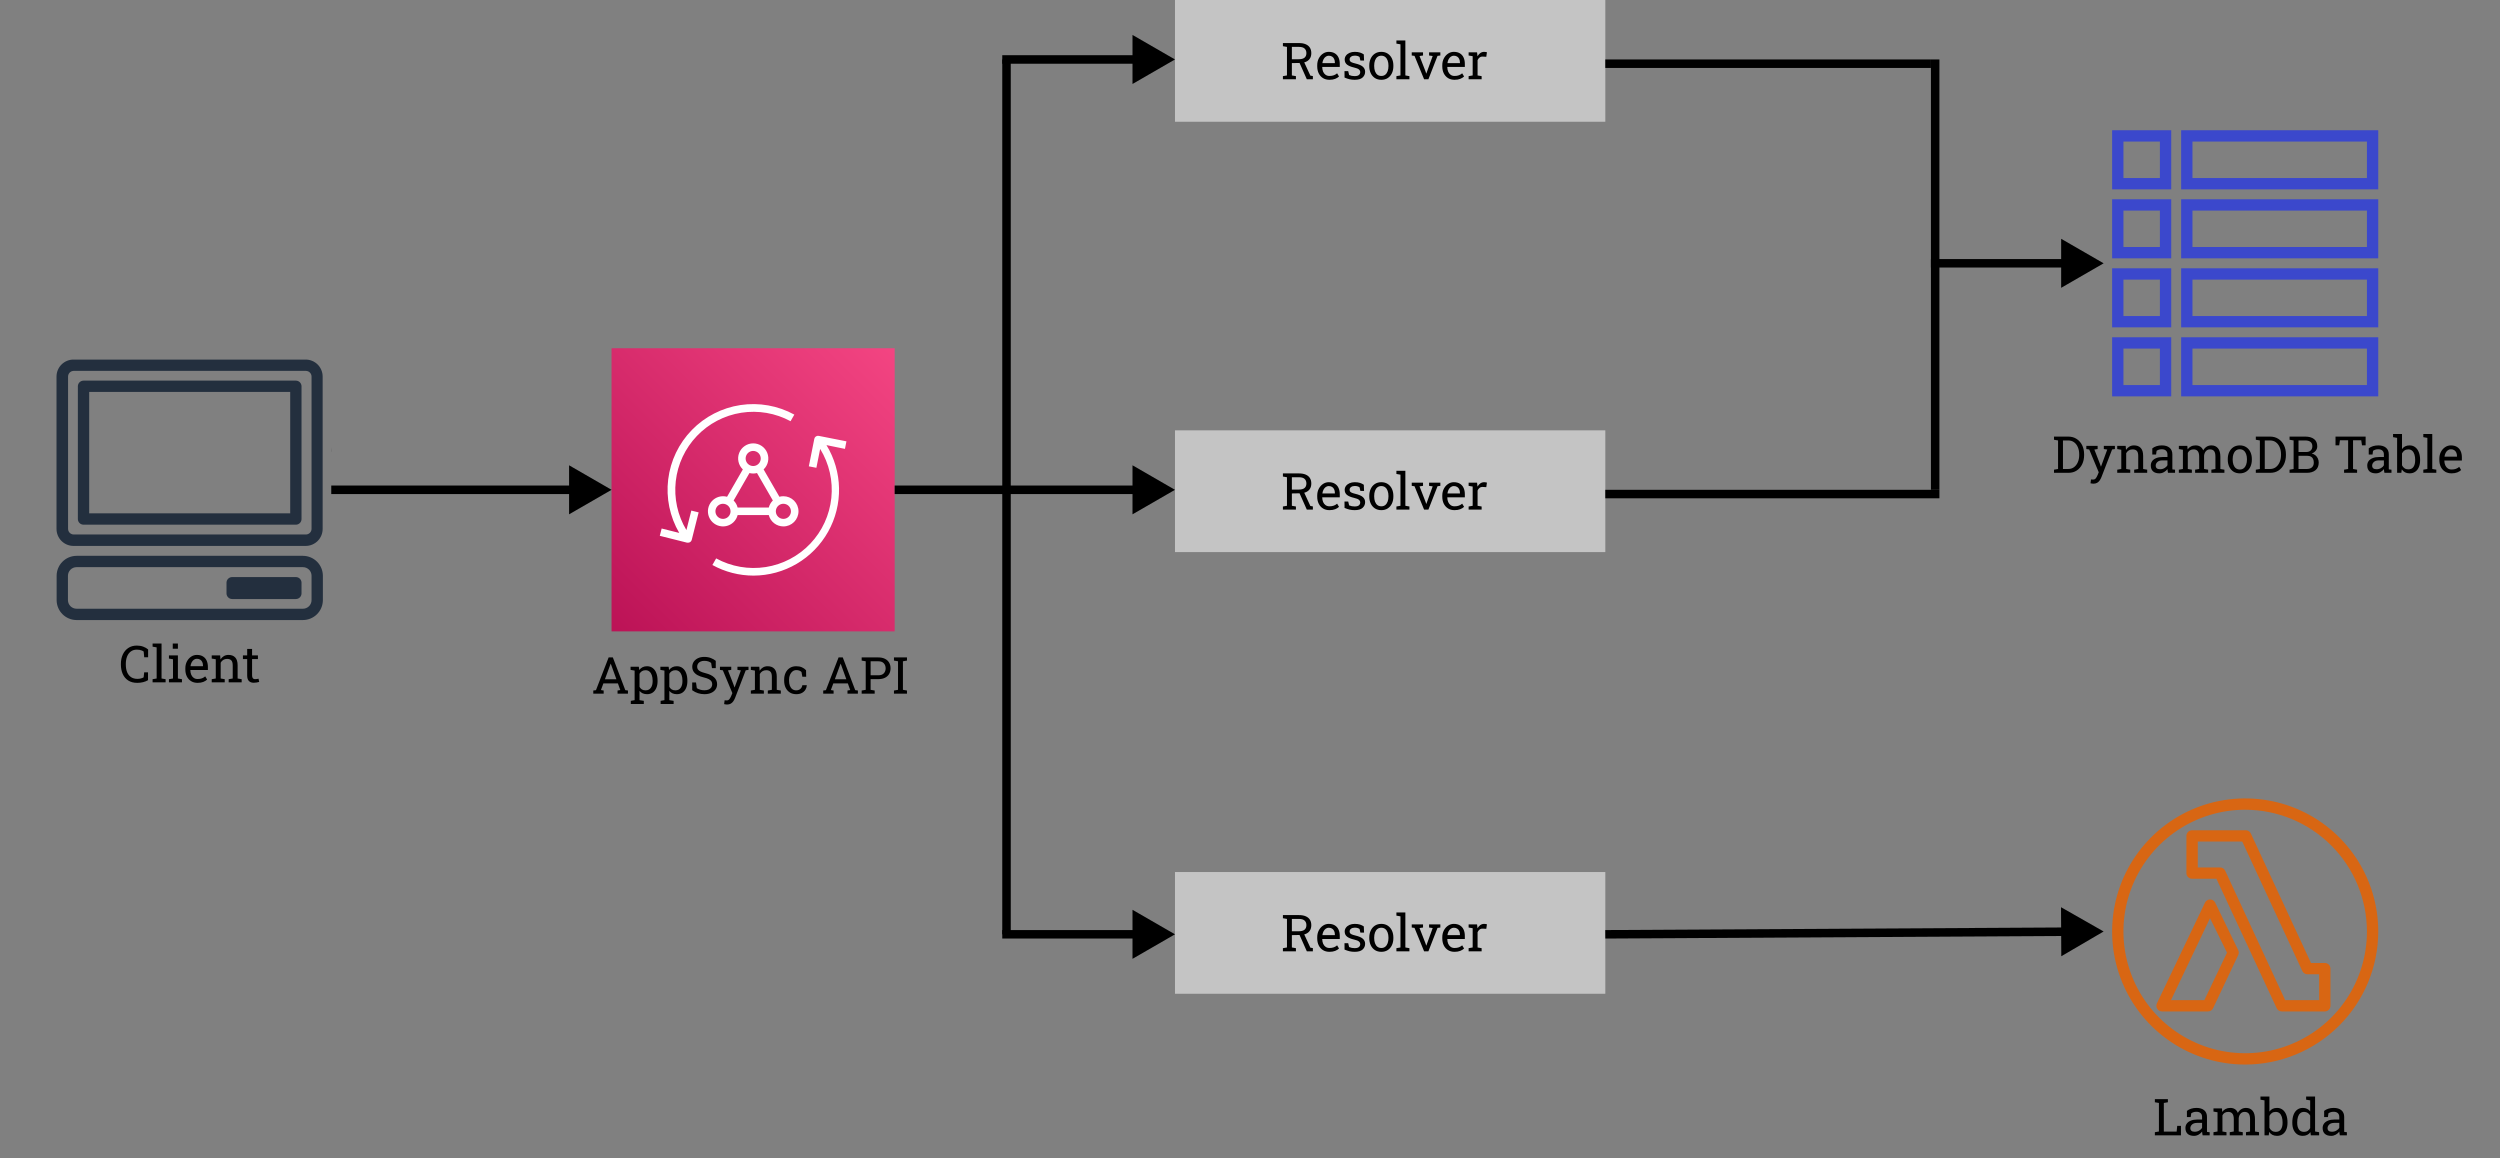 <svg width="883" height="409" viewBox="0 0 883 409" fill="none" xmlns="http://www.w3.org/2000/svg">
<rect x="0" y="0" width="883" height="409" fill="#808080" stroke="none"/>
<path d="M316 123H216V223H316V123Z" fill="url(#paint0_linear)"/>
<path d="M266.147 203.307C261.064 203.305 256.064 202.016 251.613 199.56L252.947 197.227C258.285 200.149 264.441 201.223 270.454 200.283C276.467 199.343 282 196.44 286.192 192.028C290.383 187.615 292.998 181.941 293.629 175.887C294.26 169.834 292.872 163.742 289.68 158.56L288.347 165.227L285.68 164.707L287.613 155C287.681 154.654 287.883 154.348 288.176 154.151C288.468 153.954 288.827 153.88 289.173 153.947L298.96 155.88L298.44 158.547L291.907 157.213C294.71 161.799 296.243 167.048 296.348 172.422C296.453 177.795 295.126 183.1 292.504 187.792C289.882 192.484 286.059 196.393 281.427 199.12C276.795 201.846 271.521 203.291 266.147 203.307ZM243.04 191.68C242.929 191.693 242.817 191.693 242.707 191.68L233.04 189.253L233.693 186.667L239.907 188.227C236.574 182.515 235.204 175.87 236.007 169.306C236.81 162.742 239.741 156.623 244.352 151.883C248.963 147.144 255 144.045 261.539 143.062C268.078 142.079 274.759 143.266 280.56 146.44L279.227 148.773C273.908 145.895 267.791 144.844 261.817 145.782C255.843 146.72 250.343 149.595 246.162 153.965C241.982 158.335 239.353 163.957 238.681 169.967C238.008 175.977 239.329 182.041 242.44 187.227L244.173 180.333L246.76 180.973L244.333 190.64C244.267 190.934 244.103 191.197 243.868 191.386C243.633 191.575 243.341 191.678 243.04 191.68ZM276.693 185.933C275.512 185.932 274.364 185.539 273.43 184.815C272.496 184.091 271.829 183.078 271.533 181.933H260.533C260.284 182.899 259.769 183.775 259.047 184.463C258.325 185.15 257.424 185.621 256.448 185.823C255.471 186.025 254.458 185.949 253.522 185.603C252.587 185.258 251.767 184.657 251.156 183.87C250.545 183.082 250.166 182.139 250.064 181.147C249.962 180.155 250.14 179.154 250.578 178.258C251.015 177.362 251.696 176.607 252.541 176.078C253.386 175.55 254.363 175.268 255.36 175.267C255.846 175.266 256.33 175.329 256.8 175.453L262.373 165.8C261.598 165.066 261.061 164.117 260.832 163.075C260.602 162.032 260.69 160.945 261.085 159.954C261.48 158.962 262.163 158.112 263.047 157.513C263.93 156.914 264.973 156.594 266.04 156.594C267.107 156.594 268.15 156.914 269.033 157.513C269.917 158.112 270.6 158.962 270.995 159.954C271.39 160.945 271.478 162.032 271.248 163.075C271.019 164.117 270.482 165.066 269.707 165.8L275.28 175.453C275.741 175.331 276.216 175.268 276.693 175.267C278.108 175.267 279.464 175.829 280.465 176.829C281.465 177.829 282.027 179.186 282.027 180.6C282.027 182.014 281.465 183.371 280.465 184.371C279.464 185.371 278.108 185.933 276.693 185.933ZM276.693 177.933C276.166 177.933 275.65 178.09 275.212 178.383C274.773 178.676 274.431 179.092 274.23 179.58C274.028 180.067 273.975 180.603 274.078 181.12C274.181 181.638 274.435 182.113 274.808 182.486C275.181 182.859 275.656 183.113 276.173 183.215C276.69 183.318 277.227 183.266 277.714 183.064C278.201 182.862 278.618 182.52 278.911 182.082C279.204 181.643 279.36 181.127 279.36 180.6C279.36 179.893 279.079 179.214 278.579 178.714C278.079 178.214 277.401 177.933 276.693 177.933ZM255.36 177.933C254.833 177.933 254.317 178.09 253.878 178.383C253.44 178.676 253.098 179.092 252.896 179.58C252.694 180.067 252.642 180.603 252.745 181.12C252.847 181.638 253.101 182.113 253.474 182.486C253.847 182.859 254.322 183.113 254.84 183.215C255.357 183.318 255.893 183.266 256.38 183.064C256.868 182.862 257.284 182.52 257.577 182.082C257.87 181.643 258.027 181.127 258.027 180.6C258.027 180.25 257.958 179.903 257.824 179.58C257.69 179.256 257.493 178.962 257.246 178.714C256.998 178.467 256.704 178.27 256.38 178.136C256.057 178.002 255.71 177.933 255.36 177.933ZM260.533 179.267H271.533C271.776 178.319 272.274 177.457 272.973 176.773L267.373 167.08C266.499 167.306 265.581 167.306 264.707 167.08L259.12 176.787C259.81 177.473 260.299 178.335 260.533 179.28V179.267ZM266.027 159.267C265.499 159.267 264.984 159.423 264.545 159.716C264.107 160.009 263.765 160.426 263.563 160.913C263.361 161.4 263.308 161.936 263.411 162.454C263.514 162.971 263.768 163.446 264.141 163.819C264.514 164.192 264.989 164.446 265.506 164.549C266.024 164.652 266.56 164.599 267.047 164.397C267.534 164.195 267.951 163.853 268.244 163.415C268.537 162.976 268.693 162.461 268.693 161.933C268.693 161.226 268.412 160.548 267.912 160.048C267.412 159.548 266.734 159.267 266.027 159.267Z" fill="white"/>
<path d="M821.12 357.24H805.94C805.56 357.243 805.186 357.137 804.864 356.935C804.542 356.733 804.284 356.443 804.12 356.1L782.84 310.38H774.24C773.71 310.38 773.201 310.169 772.826 309.794C772.451 309.419 772.24 308.91 772.24 308.38V295.24C772.24 294.71 772.451 294.201 772.826 293.826C773.201 293.451 773.71 293.24 774.24 293.24H793.22C793.596 293.247 793.962 293.359 794.277 293.564C794.592 293.769 794.842 294.059 795 294.4L816.24 340.12H821.12C821.65 340.12 822.159 340.331 822.534 340.706C822.909 341.081 823.12 341.59 823.12 342.12V355.24C823.12 355.77 822.909 356.279 822.534 356.654C822.159 357.029 821.65 357.24 821.12 357.24ZM807.12 353.24H819.12V344.12H815C814.617 344.121 814.243 344.012 813.92 343.807C813.598 343.601 813.341 343.307 813.18 342.96L791.96 297.24H776.26V306.38H784.12C784.503 306.379 784.877 306.488 785.2 306.693C785.522 306.899 785.779 307.193 785.94 307.54L807.12 353.24Z" fill="#D86613"/>
<path d="M779.86 357.24H763.62C763.283 357.239 762.951 357.153 762.656 356.989C762.361 356.826 762.113 356.591 761.933 356.305C761.753 356.02 761.649 355.694 761.629 355.357C761.609 355.021 761.675 354.684 761.82 354.38L778.8 318.82C778.962 318.48 779.217 318.192 779.536 317.99C779.854 317.789 780.223 317.681 780.6 317.68C780.975 317.679 781.342 317.784 781.661 317.982C781.979 318.18 782.235 318.463 782.4 318.8L790.54 335.6C790.668 335.869 790.734 336.162 790.734 336.46C790.734 336.758 790.668 337.051 790.54 337.32L781.66 356.1C781.498 356.44 781.243 356.728 780.924 356.93C780.606 357.131 780.237 357.239 779.86 357.24ZM766.8 353.24H778.58L786.58 336.48L780.58 324.3L766.8 353.24Z" fill="#D86613"/>
<path d="M793 376C783.704 376 774.617 373.244 766.888 368.079C759.159 362.915 753.135 355.574 749.578 346.986C746.02 338.398 745.09 328.948 746.903 319.831C748.717 310.714 753.193 302.339 759.766 295.766C766.339 289.193 774.714 284.717 783.831 282.903C792.948 281.09 802.398 282.02 810.986 285.578C819.574 289.135 826.915 295.159 832.079 302.888C837.244 310.617 840 319.704 840 329C839.989 341.462 835.034 353.41 826.222 362.222C817.41 371.034 805.462 375.989 793 376ZM793 286C784.495 286 776.182 288.522 769.111 293.247C762.039 297.972 756.528 304.687 753.273 312.545C750.019 320.402 749.167 329.048 750.826 337.389C752.485 345.73 756.581 353.392 762.594 359.406C768.608 365.419 776.27 369.515 784.611 371.174C792.952 372.833 801.598 371.981 809.455 368.727C817.313 365.472 824.028 359.961 828.753 352.89C833.478 345.818 836 337.505 836 329C835.984 317.601 831.449 306.673 823.388 298.612C815.327 290.551 804.399 286.016 793 286Z" fill="#D86613"/>
<path d="M766.88 66.88H746V46H766.88V66.88ZM750 62.88H762.88V50H750V62.88Z" fill="#3B48CC"/>
<path d="M766.88 91.24H746V70.38H766.88V91.24ZM750 87.24H762.88V74.38H750V87.24Z" fill="#3B48CC"/>
<path d="M766.88 115.62H746V94.76H766.88V115.62ZM750 111.62H762.88V98.76H750V111.62Z" fill="#3B48CC"/>
<path d="M766.88 140H746V119.12H766.88V140ZM750 136H762.88V123.12H750V136Z" fill="#3B48CC"/>
<path d="M840 66.88H770.38V46H840V66.88ZM774.38 62.88H836V50H774.38V62.88Z" fill="#3B48CC"/>
<path d="M840 91.24H770.38V70.38H840V91.24ZM774.38 87.24H836V74.38H774.38V87.24Z" fill="#3B48CC"/>
<path d="M840 115.62H770.38V94.76H840V115.62ZM774.38 111.62H836V98.76H774.38V111.62Z" fill="#3B48CC"/>
<path d="M840 140H770.38V119.12H840V140ZM774.38 136H836V123.12H774.38V136Z" fill="#3B48CC"/>
<g clip-path="url(#clip0)">
<path d="M107.96 192.82H25.96C24.369 192.82 22.843 192.188 21.717 191.063C20.592 189.937 19.96 188.411 19.96 186.82V133C19.96 131.409 20.592 129.883 21.717 128.757C22.843 127.632 24.369 127 25.96 127H107.96C109.551 127 111.077 127.632 112.203 128.757C113.328 129.883 113.96 131.409 113.96 133V186.78C113.965 187.571 113.814 188.356 113.515 189.088C113.216 189.821 112.775 190.487 112.217 191.049C111.659 191.61 110.996 192.055 110.265 192.359C109.535 192.664 108.751 192.82 107.96 192.82ZM26.04 131C25.51 131 25.001 131.211 24.626 131.586C24.251 131.961 24.04 132.47 24.04 133V186.78C24.04 187.31 24.251 187.819 24.626 188.194C25.001 188.569 25.51 188.78 26.04 188.78H108.04C108.57 188.78 109.079 188.569 109.454 188.194C109.829 187.819 110.04 187.31 110.04 186.78V133C110.04 132.47 109.829 131.961 109.454 131.586C109.079 131.211 108.57 131 108.04 131H26.04Z" fill="#232F3E"/>
<path d="M107 219H27C25.152 218.984 23.383 218.245 22.075 216.94C20.766 215.634 20.021 213.868 20 212.02V203.36C20.005 201.501 20.743 199.72 22.054 198.402C23.364 197.084 25.141 196.336 27 196.32H107C108.866 196.325 110.653 197.069 111.972 198.388C113.291 199.707 114.035 201.495 114.04 203.36V212.02C114.019 213.875 113.269 215.647 111.951 216.954C110.634 218.26 108.855 218.995 107 219ZM27 200.32C26.201 200.331 25.438 200.655 24.876 201.224C24.315 201.793 24 202.561 24 203.36V212.02C24.015 212.809 24.337 213.561 24.897 214.117C25.457 214.673 26.211 214.99 27 215H107C107.806 215 108.58 214.68 109.15 214.11C109.72 213.54 110.04 212.766 110.04 211.96V203.36C110.04 202.961 109.961 202.565 109.809 202.197C109.656 201.828 109.432 201.493 109.15 201.21C108.867 200.928 108.532 200.704 108.163 200.551C107.795 200.399 107.399 200.32 107 200.32H27Z" fill="#232F3E"/>
<path d="M104.5 185.32H29.5C28.97 185.32 28.461 185.109 28.086 184.734C27.711 184.359 27.5 183.85 27.5 183.32V136.44C27.5 135.91 27.711 135.401 28.086 135.026C28.461 134.651 28.97 134.44 29.5 134.44H104.5C105.03 134.44 105.539 134.651 105.914 135.026C106.289 135.401 106.5 135.91 106.5 136.44V183.32C106.5 183.85 106.289 184.359 105.914 184.734C105.539 185.109 105.03 185.32 104.5 185.32ZM31.5 181.32H102.5V138.44H31.5V181.32Z" fill="#232F3E"/>
<path d="M104.5 203.82H82C80.895 203.82 80 204.715 80 205.82V209.58C80 210.685 80.895 211.58 82 211.58H104.5C105.605 211.58 106.5 210.685 106.5 209.58V205.82C106.5 204.715 105.605 203.82 104.5 203.82Z" fill="#232F3E"/>
<path d="M212.035 161.173C212.634 160.6 212.655 159.651 212.082 159.052L202.751 149.296C202.178 148.698 201.228 148.677 200.63 149.249C200.031 149.822 200.01 150.771 200.583 151.37L208.877 160.042L200.206 168.336C199.607 168.909 199.586 169.859 200.158 170.457C200.731 171.056 201.681 171.077 202.279 170.504L212.035 161.173ZM116.967 159.5L210.965 161.588L211.031 158.589L117.033 156.5L116.967 159.5Z" fill="black"/>
</g>
<rect x="415" width="152" height="43" fill="#C4C4C4"/>
<path d="M453.123 28V26.893L454.556 26.646V16.565L453.123 16.319V15.212H458.827C459.759 15.212 460.544 15.352 461.183 15.634C461.827 15.909 462.316 16.311 462.65 16.838C462.984 17.365 463.151 18.01 463.151 18.771C463.151 19.521 462.987 20.151 462.659 20.661C462.337 21.171 461.877 21.558 461.279 21.821C460.682 22.079 459.973 22.217 459.152 22.234L456.287 22.287V26.646L457.72 26.893V28H453.123ZM461.569 28L458.722 21.61L460.453 21.593L462.817 26.708L463.705 26.866V28H461.569ZM456.287 20.925H458.651C459.618 20.925 460.321 20.74 460.761 20.371C461.2 20.002 461.42 19.463 461.42 18.754C461.42 18.08 461.209 17.547 460.787 17.154C460.365 16.762 459.712 16.565 458.827 16.565H456.287V20.925ZM469.576 28.185C468.697 28.185 467.933 27.985 467.282 27.587C466.632 27.183 466.128 26.623 465.771 25.908C465.419 25.193 465.243 24.367 465.243 23.43V23.043C465.243 22.141 465.428 21.335 465.797 20.626C466.172 19.911 466.667 19.349 467.282 18.939C467.903 18.523 468.58 18.314 469.312 18.314C470.168 18.314 470.883 18.49 471.457 18.842C472.037 19.193 472.474 19.689 472.767 20.327C473.06 20.96 473.206 21.707 473.206 22.568V23.649H467.036L467.01 23.693C467.021 24.303 467.127 24.845 467.326 25.319C467.531 25.788 467.824 26.157 468.205 26.427C468.586 26.696 469.043 26.831 469.576 26.831C470.162 26.831 470.675 26.749 471.114 26.585C471.56 26.415 471.943 26.184 472.266 25.891L472.942 27.016C472.603 27.344 472.151 27.622 471.589 27.851C471.032 28.073 470.361 28.185 469.576 28.185ZM467.089 22.296H471.475V22.067C471.475 21.61 471.393 21.203 471.229 20.846C471.07 20.482 470.83 20.198 470.508 19.993C470.191 19.782 469.793 19.677 469.312 19.677C468.926 19.677 468.574 19.791 468.258 20.02C467.941 20.242 467.681 20.547 467.476 20.934C467.271 21.32 467.136 21.76 467.071 22.252L467.089 22.296ZM478.462 28.185C477.823 28.185 477.226 28.12 476.669 27.991C476.112 27.862 475.521 27.663 474.894 27.394L474.876 25.135H476.186L476.511 26.497C476.839 26.632 477.155 26.731 477.46 26.796C477.771 26.855 478.104 26.884 478.462 26.884C479.165 26.884 479.669 26.749 479.974 26.48C480.278 26.21 480.431 25.876 480.431 25.477C480.431 25.102 480.275 24.786 479.965 24.528C479.66 24.265 479.104 24.042 478.295 23.86C477.146 23.597 476.3 23.245 475.755 22.806C475.216 22.36 474.946 21.769 474.946 21.03C474.946 20.515 475.096 20.055 475.395 19.65C475.693 19.24 476.109 18.915 476.643 18.675C477.176 18.435 477.797 18.314 478.506 18.314C479.227 18.314 479.842 18.396 480.352 18.561C480.867 18.725 481.315 18.944 481.696 19.22L481.784 21.391H480.483L480.202 20.125C479.997 19.973 479.754 19.855 479.473 19.773C479.191 19.691 478.869 19.65 478.506 19.65C477.967 19.65 477.527 19.776 477.188 20.028C476.854 20.28 476.687 20.597 476.687 20.977C476.687 21.2 476.733 21.394 476.827 21.558C476.927 21.722 477.114 21.871 477.39 22.006C477.665 22.135 478.069 22.264 478.603 22.393C479.927 22.703 480.85 23.099 481.371 23.579C481.898 24.06 482.162 24.651 482.162 25.355C482.162 26.157 481.863 26.831 481.266 27.376C480.674 27.915 479.739 28.185 478.462 28.185ZM487.893 28.185C487.014 28.185 486.255 27.98 485.616 27.569C484.983 27.153 484.494 26.582 484.148 25.855C483.803 25.123 483.63 24.288 483.63 23.351V23.157C483.63 22.22 483.803 21.388 484.148 20.661C484.494 19.929 484.983 19.355 485.616 18.939C486.255 18.523 487.008 18.314 487.875 18.314C488.754 18.314 489.51 18.523 490.143 18.939C490.781 19.355 491.273 19.926 491.619 20.652C491.965 21.379 492.138 22.214 492.138 23.157V23.351C492.138 24.294 491.965 25.132 491.619 25.864C491.273 26.591 490.784 27.159 490.151 27.569C489.519 27.98 488.766 28.185 487.893 28.185ZM487.893 26.831C488.443 26.831 488.903 26.682 489.272 26.383C489.647 26.078 489.929 25.665 490.116 25.144C490.31 24.616 490.406 24.019 490.406 23.351V23.157C490.406 22.489 490.31 21.895 490.116 21.373C489.929 20.846 489.647 20.433 489.272 20.134C488.897 19.829 488.432 19.677 487.875 19.677C487.324 19.677 486.861 19.829 486.486 20.134C486.111 20.433 485.83 20.846 485.643 21.373C485.455 21.895 485.361 22.489 485.361 23.157V23.351C485.361 24.019 485.455 24.616 485.643 25.144C485.83 25.665 486.111 26.078 486.486 26.383C486.867 26.682 487.336 26.831 487.893 26.831ZM493.21 28V26.893L494.643 26.646V15.651L493.21 15.405V14.289H496.374V26.646L497.807 26.893V28H493.21ZM502.992 28L499.608 19.738L498.624 19.606V18.49H502.614V19.606L501.375 19.782L503.484 25.196L503.73 25.961H503.783L504.064 25.196L506.024 19.782L504.75 19.606V18.49H508.731V19.606L507.729 19.738L504.513 28H502.992ZM513.75 28.185C512.871 28.185 512.106 27.985 511.456 27.587C510.806 27.183 510.302 26.623 509.944 25.908C509.593 25.193 509.417 24.367 509.417 23.43V23.043C509.417 22.141 509.602 21.335 509.971 20.626C510.346 19.911 510.841 19.349 511.456 18.939C512.077 18.523 512.754 18.314 513.486 18.314C514.342 18.314 515.057 18.49 515.631 18.842C516.211 19.193 516.647 19.689 516.94 20.327C517.233 20.96 517.38 21.707 517.38 22.568V23.649H511.21L511.184 23.693C511.195 24.303 511.301 24.845 511.5 25.319C511.705 25.788 511.998 26.157 512.379 26.427C512.76 26.696 513.217 26.831 513.75 26.831C514.336 26.831 514.849 26.749 515.288 26.585C515.733 26.415 516.117 26.184 516.439 25.891L517.116 27.016C516.776 27.344 516.325 27.622 515.763 27.851C515.206 28.073 514.535 28.185 513.75 28.185ZM511.263 22.296H515.648V22.067C515.648 21.61 515.566 21.203 515.402 20.846C515.244 20.482 515.004 20.198 514.682 19.993C514.365 19.782 513.967 19.677 513.486 19.677C513.1 19.677 512.748 19.791 512.432 20.02C512.115 20.242 511.854 20.547 511.649 20.934C511.444 21.32 511.31 21.76 511.245 22.252L511.263 22.296ZM518.716 28V26.893L520.148 26.646V19.852L518.716 19.606V18.49H521.695L521.845 19.703L521.862 19.87C522.132 19.384 522.463 19.003 522.855 18.727C523.254 18.452 523.708 18.314 524.218 18.314C524.399 18.314 524.584 18.332 524.771 18.367C524.965 18.396 525.103 18.426 525.185 18.455L524.956 20.064L523.752 19.993C523.295 19.964 522.911 20.069 522.601 20.31C522.29 20.544 522.05 20.86 521.88 21.259V26.646L523.312 26.893V28H518.716Z" fill="black"/>
<rect x="415" y="152" width="152" height="43" fill="#C4C4C4"/>
<path d="M453.123 180V178.893L454.556 178.646V168.565L453.123 168.319V167.212H458.827C459.759 167.212 460.544 167.353 461.183 167.634C461.827 167.909 462.316 168.311 462.65 168.838C462.984 169.365 463.151 170.01 463.151 170.771C463.151 171.521 462.987 172.151 462.659 172.661C462.337 173.171 461.877 173.558 461.279 173.821C460.682 174.079 459.973 174.217 459.152 174.234L456.287 174.287V178.646L457.72 178.893V180H453.123ZM461.569 180L458.722 173.61L460.453 173.593L462.817 178.708L463.705 178.866V180H461.569ZM456.287 172.925H458.651C459.618 172.925 460.321 172.74 460.761 172.371C461.2 172.002 461.42 171.463 461.42 170.754C461.42 170.08 461.209 169.547 460.787 169.154C460.365 168.762 459.712 168.565 458.827 168.565H456.287V172.925ZM469.576 180.185C468.697 180.185 467.933 179.985 467.282 179.587C466.632 179.183 466.128 178.623 465.771 177.908C465.419 177.193 465.243 176.367 465.243 175.43V175.043C465.243 174.141 465.428 173.335 465.797 172.626C466.172 171.911 466.667 171.349 467.282 170.938C467.903 170.522 468.58 170.314 469.312 170.314C470.168 170.314 470.883 170.49 471.457 170.842C472.037 171.193 472.474 171.688 472.767 172.327C473.06 172.96 473.206 173.707 473.206 174.568V175.649H467.036L467.01 175.693C467.021 176.303 467.127 176.845 467.326 177.319C467.531 177.788 467.824 178.157 468.205 178.427C468.586 178.696 469.043 178.831 469.576 178.831C470.162 178.831 470.675 178.749 471.114 178.585C471.56 178.415 471.943 178.184 472.266 177.891L472.942 179.016C472.603 179.344 472.151 179.622 471.589 179.851C471.032 180.073 470.361 180.185 469.576 180.185ZM467.089 174.296H471.475V174.067C471.475 173.61 471.393 173.203 471.229 172.846C471.07 172.482 470.83 172.198 470.508 171.993C470.191 171.782 469.793 171.677 469.312 171.677C468.926 171.677 468.574 171.791 468.258 172.02C467.941 172.242 467.681 172.547 467.476 172.934C467.271 173.32 467.136 173.76 467.071 174.252L467.089 174.296ZM478.462 180.185C477.823 180.185 477.226 180.12 476.669 179.991C476.112 179.862 475.521 179.663 474.894 179.394L474.876 177.135H476.186L476.511 178.497C476.839 178.632 477.155 178.731 477.46 178.796C477.771 178.854 478.104 178.884 478.462 178.884C479.165 178.884 479.669 178.749 479.974 178.479C480.278 178.21 480.431 177.876 480.431 177.478C480.431 177.103 480.275 176.786 479.965 176.528C479.66 176.265 479.104 176.042 478.295 175.86C477.146 175.597 476.3 175.245 475.755 174.806C475.216 174.36 474.946 173.769 474.946 173.03C474.946 172.515 475.096 172.055 475.395 171.65C475.693 171.24 476.109 170.915 476.643 170.675C477.176 170.435 477.797 170.314 478.506 170.314C479.227 170.314 479.842 170.396 480.352 170.561C480.867 170.725 481.315 170.944 481.696 171.22L481.784 173.391H480.483L480.202 172.125C479.997 171.973 479.754 171.855 479.473 171.773C479.191 171.691 478.869 171.65 478.506 171.65C477.967 171.65 477.527 171.776 477.188 172.028C476.854 172.28 476.687 172.597 476.687 172.978C476.687 173.2 476.733 173.394 476.827 173.558C476.927 173.722 477.114 173.871 477.39 174.006C477.665 174.135 478.069 174.264 478.603 174.393C479.927 174.703 480.85 175.099 481.371 175.579C481.898 176.06 482.162 176.651 482.162 177.354C482.162 178.157 481.863 178.831 481.266 179.376C480.674 179.915 479.739 180.185 478.462 180.185ZM487.893 180.185C487.014 180.185 486.255 179.979 485.616 179.569C484.983 179.153 484.494 178.582 484.148 177.855C483.803 177.123 483.63 176.288 483.63 175.351V175.157C483.63 174.22 483.803 173.388 484.148 172.661C484.494 171.929 484.983 171.354 485.616 170.938C486.255 170.522 487.008 170.314 487.875 170.314C488.754 170.314 489.51 170.522 490.143 170.938C490.781 171.354 491.273 171.926 491.619 172.652C491.965 173.379 492.138 174.214 492.138 175.157V175.351C492.138 176.294 491.965 177.132 491.619 177.864C491.273 178.591 490.784 179.159 490.151 179.569C489.519 179.979 488.766 180.185 487.893 180.185ZM487.893 178.831C488.443 178.831 488.903 178.682 489.272 178.383C489.647 178.078 489.929 177.665 490.116 177.144C490.31 176.616 490.406 176.019 490.406 175.351V175.157C490.406 174.489 490.31 173.895 490.116 173.373C489.929 172.846 489.647 172.433 489.272 172.134C488.897 171.829 488.432 171.677 487.875 171.677C487.324 171.677 486.861 171.829 486.486 172.134C486.111 172.433 485.83 172.846 485.643 173.373C485.455 173.895 485.361 174.489 485.361 175.157V175.351C485.361 176.019 485.455 176.616 485.643 177.144C485.83 177.665 486.111 178.078 486.486 178.383C486.867 178.682 487.336 178.831 487.893 178.831ZM493.21 180V178.893L494.643 178.646V167.651L493.21 167.405V166.289H496.374V178.646L497.807 178.893V180H493.21ZM502.992 180L499.608 171.738L498.624 171.606V170.49H502.614V171.606L501.375 171.782L503.484 177.196L503.73 177.961H503.783L504.064 177.196L506.024 171.782L504.75 171.606V170.49H508.731V171.606L507.729 171.738L504.513 180H502.992ZM513.75 180.185C512.871 180.185 512.106 179.985 511.456 179.587C510.806 179.183 510.302 178.623 509.944 177.908C509.593 177.193 509.417 176.367 509.417 175.43V175.043C509.417 174.141 509.602 173.335 509.971 172.626C510.346 171.911 510.841 171.349 511.456 170.938C512.077 170.522 512.754 170.314 513.486 170.314C514.342 170.314 515.057 170.49 515.631 170.842C516.211 171.193 516.647 171.688 516.94 172.327C517.233 172.96 517.38 173.707 517.38 174.568V175.649H511.21L511.184 175.693C511.195 176.303 511.301 176.845 511.5 177.319C511.705 177.788 511.998 178.157 512.379 178.427C512.76 178.696 513.217 178.831 513.75 178.831C514.336 178.831 514.849 178.749 515.288 178.585C515.733 178.415 516.117 178.184 516.439 177.891L517.116 179.016C516.776 179.344 516.325 179.622 515.763 179.851C515.206 180.073 514.535 180.185 513.75 180.185ZM511.263 174.296H515.648V174.067C515.648 173.61 515.566 173.203 515.402 172.846C515.244 172.482 515.004 172.198 514.682 171.993C514.365 171.782 513.967 171.677 513.486 171.677C513.1 171.677 512.748 171.791 512.432 172.02C512.115 172.242 511.854 172.547 511.649 172.934C511.444 173.32 511.31 173.76 511.245 174.252L511.263 174.296ZM518.716 180V178.893L520.148 178.646V171.853L518.716 171.606V170.49H521.695L521.845 171.703L521.862 171.87C522.132 171.384 522.463 171.003 522.855 170.728C523.254 170.452 523.708 170.314 524.218 170.314C524.399 170.314 524.584 170.332 524.771 170.367C524.965 170.396 525.103 170.426 525.185 170.455L524.956 172.063L523.752 171.993C523.295 171.964 522.911 172.069 522.601 172.31C522.29 172.544 522.05 172.86 521.88 173.259V178.646L523.312 178.893V180H518.716Z" fill="black"/>
<rect x="415" y="308" width="152" height="43" fill="#C4C4C4"/>
<path d="M453.123 336V334.893L454.556 334.646V324.565L453.123 324.319V323.212H458.827C459.759 323.212 460.544 323.353 461.183 323.634C461.827 323.909 462.316 324.311 462.65 324.838C462.984 325.365 463.151 326.01 463.151 326.771C463.151 327.521 462.987 328.151 462.659 328.661C462.337 329.171 461.877 329.558 461.279 329.821C460.682 330.079 459.973 330.217 459.152 330.234L456.287 330.287V334.646L457.72 334.893V336H453.123ZM461.569 336L458.722 329.61L460.453 329.593L462.817 334.708L463.705 334.866V336H461.569ZM456.287 328.925H458.651C459.618 328.925 460.321 328.74 460.761 328.371C461.2 328.002 461.42 327.463 461.42 326.754C461.42 326.08 461.209 325.547 460.787 325.154C460.365 324.762 459.712 324.565 458.827 324.565H456.287V328.925ZM469.576 336.185C468.697 336.185 467.933 335.985 467.282 335.587C466.632 335.183 466.128 334.623 465.771 333.908C465.419 333.193 465.243 332.367 465.243 331.43V331.043C465.243 330.141 465.428 329.335 465.797 328.626C466.172 327.911 466.667 327.349 467.282 326.938C467.903 326.522 468.58 326.314 469.312 326.314C470.168 326.314 470.883 326.49 471.457 326.842C472.037 327.193 472.474 327.688 472.767 328.327C473.06 328.96 473.206 329.707 473.206 330.568V331.649H467.036L467.01 331.693C467.021 332.303 467.127 332.845 467.326 333.319C467.531 333.788 467.824 334.157 468.205 334.427C468.586 334.696 469.043 334.831 469.576 334.831C470.162 334.831 470.675 334.749 471.114 334.585C471.56 334.415 471.943 334.184 472.266 333.891L472.942 335.016C472.603 335.344 472.151 335.622 471.589 335.851C471.032 336.073 470.361 336.185 469.576 336.185ZM467.089 330.296H471.475V330.067C471.475 329.61 471.393 329.203 471.229 328.846C471.07 328.482 470.83 328.198 470.508 327.993C470.191 327.782 469.793 327.677 469.312 327.677C468.926 327.677 468.574 327.791 468.258 328.02C467.941 328.242 467.681 328.547 467.476 328.934C467.271 329.32 467.136 329.76 467.071 330.252L467.089 330.296ZM478.462 336.185C477.823 336.185 477.226 336.12 476.669 335.991C476.112 335.862 475.521 335.663 474.894 335.394L474.876 333.135H476.186L476.511 334.497C476.839 334.632 477.155 334.731 477.46 334.796C477.771 334.854 478.104 334.884 478.462 334.884C479.165 334.884 479.669 334.749 479.974 334.479C480.278 334.21 480.431 333.876 480.431 333.478C480.431 333.103 480.275 332.786 479.965 332.528C479.66 332.265 479.104 332.042 478.295 331.86C477.146 331.597 476.3 331.245 475.755 330.806C475.216 330.36 474.946 329.769 474.946 329.03C474.946 328.515 475.096 328.055 475.395 327.65C475.693 327.24 476.109 326.915 476.643 326.675C477.176 326.435 477.797 326.314 478.506 326.314C479.227 326.314 479.842 326.396 480.352 326.561C480.867 326.725 481.315 326.944 481.696 327.22L481.784 329.391H480.483L480.202 328.125C479.997 327.973 479.754 327.855 479.473 327.773C479.191 327.691 478.869 327.65 478.506 327.65C477.967 327.65 477.527 327.776 477.188 328.028C476.854 328.28 476.687 328.597 476.687 328.978C476.687 329.2 476.733 329.394 476.827 329.558C476.927 329.722 477.114 329.871 477.39 330.006C477.665 330.135 478.069 330.264 478.603 330.393C479.927 330.703 480.85 331.099 481.371 331.579C481.898 332.06 482.162 332.651 482.162 333.354C482.162 334.157 481.863 334.831 481.266 335.376C480.674 335.915 479.739 336.185 478.462 336.185ZM487.893 336.185C487.014 336.185 486.255 335.979 485.616 335.569C484.983 335.153 484.494 334.582 484.148 333.855C483.803 333.123 483.63 332.288 483.63 331.351V331.157C483.63 330.22 483.803 329.388 484.148 328.661C484.494 327.929 484.983 327.354 485.616 326.938C486.255 326.522 487.008 326.314 487.875 326.314C488.754 326.314 489.51 326.522 490.143 326.938C490.781 327.354 491.273 327.926 491.619 328.652C491.965 329.379 492.138 330.214 492.138 331.157V331.351C492.138 332.294 491.965 333.132 491.619 333.864C491.273 334.591 490.784 335.159 490.151 335.569C489.519 335.979 488.766 336.185 487.893 336.185ZM487.893 334.831C488.443 334.831 488.903 334.682 489.272 334.383C489.647 334.078 489.929 333.665 490.116 333.144C490.31 332.616 490.406 332.019 490.406 331.351V331.157C490.406 330.489 490.31 329.895 490.116 329.373C489.929 328.846 489.647 328.433 489.272 328.134C488.897 327.829 488.432 327.677 487.875 327.677C487.324 327.677 486.861 327.829 486.486 328.134C486.111 328.433 485.83 328.846 485.643 329.373C485.455 329.895 485.361 330.489 485.361 331.157V331.351C485.361 332.019 485.455 332.616 485.643 333.144C485.83 333.665 486.111 334.078 486.486 334.383C486.867 334.682 487.336 334.831 487.893 334.831ZM493.21 336V334.893L494.643 334.646V323.651L493.21 323.405V322.289H496.374V334.646L497.807 334.893V336H493.21ZM502.992 336L499.608 327.738L498.624 327.606V326.49H502.614V327.606L501.375 327.782L503.484 333.196L503.73 333.961H503.783L504.064 333.196L506.024 327.782L504.75 327.606V326.49H508.731V327.606L507.729 327.738L504.513 336H502.992ZM513.75 336.185C512.871 336.185 512.106 335.985 511.456 335.587C510.806 335.183 510.302 334.623 509.944 333.908C509.593 333.193 509.417 332.367 509.417 331.43V331.043C509.417 330.141 509.602 329.335 509.971 328.626C510.346 327.911 510.841 327.349 511.456 326.938C512.077 326.522 512.754 326.314 513.486 326.314C514.342 326.314 515.057 326.49 515.631 326.842C516.211 327.193 516.647 327.688 516.94 328.327C517.233 328.96 517.38 329.707 517.38 330.568V331.649H511.21L511.184 331.693C511.195 332.303 511.301 332.845 511.5 333.319C511.705 333.788 511.998 334.157 512.379 334.427C512.76 334.696 513.217 334.831 513.75 334.831C514.336 334.831 514.849 334.749 515.288 334.585C515.733 334.415 516.117 334.184 516.439 333.891L517.116 335.016C516.776 335.344 516.325 335.622 515.763 335.851C515.206 336.073 514.535 336.185 513.75 336.185ZM511.263 330.296H515.648V330.067C515.648 329.61 515.566 329.203 515.402 328.846C515.244 328.482 515.004 328.198 514.682 327.993C514.365 327.782 513.967 327.677 513.486 327.677C513.1 327.677 512.748 327.791 512.432 328.02C512.115 328.242 511.854 328.547 511.649 328.934C511.444 329.32 511.31 329.76 511.245 330.252L511.263 330.296ZM518.716 336V334.893L520.148 334.646V327.853L518.716 327.606V326.49H521.695L521.845 327.703L521.862 327.87C522.132 327.384 522.463 327.003 522.855 326.728C523.254 326.452 523.708 326.314 524.218 326.314C524.399 326.314 524.584 326.332 524.771 326.367C524.965 326.396 525.103 326.426 525.185 326.455L524.956 328.063L523.752 327.993C523.295 327.964 522.911 328.069 522.601 328.31C522.29 328.544 522.05 328.86 521.88 329.259V334.646L523.312 334.893V336H518.716Z" fill="black"/>
<path d="M216 173L201 164.34V181.66L216 173ZM117 174.5L202.5 174.5V171.5L117 171.5V174.5Z" fill="black"/>
<path d="M415 21L400 12.34V29.66L415 21ZM354 22.5L401.5 22.5V19.5L354 19.5V22.5Z" fill="black"/>
<path d="M743 93L728 84.34V101.66L743 93ZM682 94.5L729.5 94.5V91.5L682 91.5V94.5Z" fill="black"/>
<path d="M743 329L727.951 320.425L728.049 337.745L743 329ZM567.009 331.5L729.509 330.577L729.492 327.577L566.991 328.5L567.009 331.5Z" fill="black"/>
<path d="M415 330L400 321.34V338.66L415 330ZM354 331.5H401.5V328.5H354V331.5Z" fill="black"/>
<path d="M415 173L400 164.34V181.66L415 173ZM316 174.5L401.5 174.5V171.5L316 171.5V174.5Z" fill="black"/>
<line x1="355.5" y1="21" x2="355.5" y2="330" stroke="black" stroke-width="3"/>
<line x1="683.5" y1="21" x2="683.5" y2="173" stroke="black" stroke-width="3"/>
<line x1="682" y1="22.5" x2="567" y2="22.5" stroke="black" stroke-width="3"/>
<line x1="685" y1="174.5" x2="567" y2="174.5" stroke="black" stroke-width="3"/>
<path d="M209.55 245V243.893L210.499 243.761L214.973 232.203H216.458L220.853 243.761L221.793 243.893V245H218.119V243.893L219.086 243.726L218.242 241.37H213.118L212.248 243.726L213.215 243.893V245H209.55ZM213.654 239.92H217.715L215.834 234.717L215.729 234.427H215.676L215.57 234.717L213.654 239.92ZM222.804 248.656V247.54L224.148 247.294V236.853L222.716 236.606V235.49H225.634L225.792 236.65C226.108 236.217 226.492 235.886 226.943 235.657C227.4 235.429 227.928 235.314 228.525 235.314C229.311 235.314 229.981 235.528 230.538 235.956C231.095 236.378 231.52 236.973 231.812 237.74C232.105 238.502 232.252 239.396 232.252 240.421V240.605C232.252 241.52 232.103 242.319 231.804 243.005C231.511 243.69 231.089 244.227 230.538 244.613C229.987 244.994 229.325 245.185 228.552 245.185C227.966 245.185 227.45 245.088 227.005 244.895C226.565 244.695 226.19 244.402 225.88 244.016V247.294L227.392 247.54V248.656H222.804ZM228.016 243.831C228.836 243.831 229.457 243.532 229.879 242.935C230.301 242.337 230.512 241.561 230.512 240.605V240.421C230.512 239.694 230.418 239.056 230.23 238.505C230.043 237.948 229.762 237.512 229.387 237.195C229.018 236.879 228.555 236.721 227.998 236.721C227.506 236.721 227.084 236.832 226.732 237.055C226.381 237.277 226.097 237.582 225.88 237.969V242.601C226.097 242.993 226.378 243.298 226.724 243.515C227.075 243.726 227.506 243.831 228.016 243.831ZM233.333 248.656V247.54L234.678 247.294V236.853L233.245 236.606V235.49H236.163L236.321 236.65C236.638 236.217 237.021 235.886 237.473 235.657C237.93 235.429 238.457 235.314 239.055 235.314C239.84 235.314 240.511 235.528 241.067 235.956C241.624 236.378 242.049 236.973 242.342 237.74C242.635 238.502 242.781 239.396 242.781 240.421V240.605C242.781 241.52 242.632 242.319 242.333 243.005C242.04 243.69 241.618 244.227 241.067 244.613C240.517 244.994 239.854 245.185 239.081 245.185C238.495 245.185 237.979 245.088 237.534 244.895C237.095 244.695 236.72 244.402 236.409 244.016V247.294L237.921 247.54V248.656H233.333ZM238.545 243.831C239.365 243.831 239.986 243.532 240.408 242.935C240.83 242.337 241.041 241.561 241.041 240.605V240.421C241.041 239.694 240.947 239.056 240.76 238.505C240.572 237.948 240.291 237.512 239.916 237.195C239.547 236.879 239.084 236.721 238.527 236.721C238.035 236.721 237.613 236.832 237.262 237.055C236.91 237.277 236.626 237.582 236.409 237.969V242.601C236.626 242.993 236.907 243.298 237.253 243.515C237.604 243.726 238.035 243.831 238.545 243.831ZM248.802 245.185C248.022 245.185 247.272 245.07 246.552 244.842C245.831 244.613 245.143 244.262 244.486 243.787V241.054H245.831L246.121 243.066C246.502 243.301 246.915 243.482 247.36 243.611C247.806 243.74 248.286 243.805 248.802 243.805C249.388 243.805 249.883 243.717 250.287 243.541C250.697 243.359 251.011 243.11 251.228 242.794C251.444 242.478 251.553 242.108 251.553 241.687C251.553 241.294 251.459 240.948 251.271 240.649C251.084 240.351 250.773 240.09 250.34 239.867C249.912 239.639 249.326 239.439 248.582 239.27C247.703 239.064 246.959 238.792 246.35 238.452C245.746 238.106 245.286 237.69 244.97 237.204C244.659 236.712 244.504 236.149 244.504 235.517C244.504 234.849 244.68 234.251 245.031 233.724C245.389 233.196 245.884 232.78 246.517 232.476C247.149 232.171 247.888 232.019 248.731 232.019C249.628 232.019 250.419 232.156 251.104 232.432C251.796 232.701 252.364 233.029 252.81 233.416V235.974H251.465L251.175 234.146C250.911 233.935 250.583 233.759 250.19 233.618C249.798 233.478 249.312 233.407 248.731 233.407C248.239 233.407 247.806 233.495 247.431 233.671C247.056 233.841 246.763 234.081 246.552 234.392C246.341 234.702 246.235 235.068 246.235 235.49C246.235 235.859 246.329 236.182 246.517 236.457C246.71 236.732 247.021 236.976 247.448 237.187C247.882 237.392 248.459 237.585 249.18 237.767C250.527 238.101 251.547 238.596 252.238 239.252C252.936 239.902 253.284 240.708 253.284 241.669C253.284 242.354 253.1 242.964 252.73 243.497C252.361 244.024 251.84 244.438 251.166 244.736C250.498 245.035 249.71 245.185 248.802 245.185ZM256.791 248.841C256.656 248.841 256.48 248.823 256.264 248.788C256.047 248.759 255.88 248.729 255.763 248.7L255.938 247.338C256.038 247.35 256.176 247.358 256.352 247.364C256.527 247.376 256.647 247.382 256.712 247.382C257.081 247.382 257.38 247.241 257.608 246.96C257.843 246.679 258.06 246.295 258.259 245.809L258.672 244.807L255.306 236.747L254.286 236.606V235.49H258.276V236.606L257.125 236.782L258.979 241.537L259.428 242.776H259.48L261.678 236.782L260.465 236.606V235.49H264.376V236.606L263.392 236.747L259.647 246.459C259.472 246.916 259.258 247.323 259.006 247.681C258.76 248.044 258.455 248.328 258.092 248.533C257.734 248.738 257.301 248.841 256.791 248.841ZM265.202 245V243.893L266.635 243.646V236.853L265.202 236.606V235.49H268.182L268.305 236.905C268.621 236.401 269.017 236.012 269.491 235.736C269.972 235.455 270.517 235.314 271.126 235.314C272.151 235.314 272.945 235.616 273.508 236.22C274.07 236.817 274.352 237.743 274.352 238.997V243.646L275.784 243.893V245H271.188V243.893L272.62 243.646V239.032C272.62 238.194 272.453 237.6 272.119 237.248C271.791 236.896 271.287 236.721 270.607 236.721C270.109 236.721 269.667 236.841 269.28 237.081C268.899 237.321 268.595 237.649 268.366 238.065V243.646L269.799 243.893V245H265.202ZM281.225 245.185C280.363 245.185 279.613 244.985 278.975 244.587C278.336 244.183 277.841 243.623 277.489 242.908C277.138 242.193 276.962 241.367 276.962 240.43V240.061C276.962 239.158 277.132 238.35 277.472 237.635C277.812 236.92 278.301 236.354 278.939 235.938C279.578 235.522 280.34 235.314 281.225 235.314C281.992 235.314 282.663 235.44 283.237 235.692C283.817 235.944 284.304 236.29 284.696 236.729L284.74 239.015H283.387L283.088 237.354C282.889 237.148 282.64 236.984 282.341 236.861C282.042 236.738 281.69 236.677 281.286 236.677C280.771 236.677 280.316 236.829 279.924 237.134C279.537 237.438 279.235 237.846 279.019 238.355C278.802 238.865 278.693 239.434 278.693 240.061V240.43C278.693 241.121 278.793 241.722 278.992 242.231C279.197 242.741 279.487 243.137 279.862 243.418C280.243 243.693 280.694 243.831 281.216 243.831C281.802 243.831 282.288 243.67 282.675 243.348C283.062 243.025 283.299 242.583 283.387 242.021H284.942L284.96 242.073C284.931 242.618 284.77 243.128 284.477 243.603C284.184 244.077 283.765 244.461 283.22 244.754C282.681 245.041 282.016 245.185 281.225 245.185ZM290.761 245V243.893L291.71 243.761L296.184 232.203H297.669L302.063 243.761L303.004 243.893V245H299.33V243.893L300.297 243.726L299.453 241.37H294.329L293.459 243.726L294.426 243.893V245H290.761ZM294.865 239.92H298.926L297.045 234.717L296.939 234.427H296.887L296.781 234.717L294.865 239.92ZM304.34 245V243.893L305.772 243.646V233.565L304.34 233.319V232.203H305.772H310.22C311.134 232.203 311.913 232.364 312.558 232.687C313.202 233.003 313.694 233.448 314.034 234.022C314.374 234.597 314.544 235.268 314.544 236.035C314.544 236.809 314.374 237.482 314.034 238.057C313.694 238.631 313.202 239.076 312.558 239.393C311.913 239.709 311.134 239.867 310.22 239.867H307.504V243.646L308.937 243.893V245H304.34ZM307.504 238.514H310.22C311.087 238.514 311.734 238.282 312.162 237.819C312.596 237.351 312.812 236.762 312.812 236.053C312.812 235.344 312.596 234.752 312.162 234.277C311.734 233.803 311.087 233.565 310.22 233.565H307.504V238.514ZM315.748 245V243.893L317.181 243.646V233.565L315.748 233.319V232.203H320.345V233.319L318.912 233.565V243.646L320.345 243.893V245H315.748Z" fill="black"/>
<path d="M48.49 241.185C47.207 241.185 46.135 240.903 45.273 240.341C44.418 239.778 43.773 239.008 43.34 238.029C42.912 237.051 42.698 235.94 42.698 234.698V234.514C42.698 233.26 42.924 232.146 43.375 231.174C43.826 230.195 44.474 229.425 45.317 228.862C46.161 228.3 47.169 228.019 48.341 228.019C49.167 228.019 49.923 228.147 50.608 228.405C51.294 228.663 51.862 228.991 52.313 229.39V232.149H50.934L50.749 230.128C50.562 229.981 50.345 229.858 50.099 229.759C49.858 229.659 49.589 229.583 49.29 229.53C48.997 229.478 48.678 229.451 48.332 229.451C47.494 229.451 46.785 229.668 46.205 230.102C45.625 230.529 45.185 231.121 44.887 231.877C44.588 232.633 44.438 233.506 44.438 234.496V234.698C44.438 235.771 44.597 236.688 44.913 237.449C45.235 238.205 45.701 238.782 46.31 239.181C46.926 239.579 47.673 239.778 48.552 239.778C48.962 239.778 49.363 239.729 49.756 239.629C50.148 239.529 50.474 239.4 50.731 239.242L50.925 237.458H52.278V240.235C51.798 240.534 51.224 240.769 50.556 240.938C49.888 241.103 49.199 241.185 48.49 241.185ZM53.895 241V239.893L55.328 239.646V228.651L53.895 228.405V227.289H57.06V239.646L58.492 239.893V241H53.895ZM59.67 241V239.893L61.102 239.646V232.853L59.67 232.606V231.49H62.834V239.646L64.267 239.893V241H59.67ZM61.015 229.144V227.289H62.834V229.144H61.015ZM69.795 241.185C68.916 241.185 68.151 240.985 67.501 240.587C66.851 240.183 66.347 239.623 65.989 238.908C65.638 238.193 65.462 237.367 65.462 236.43V236.043C65.462 235.141 65.647 234.335 66.016 233.626C66.391 232.911 66.886 232.349 67.501 231.938C68.122 231.522 68.799 231.314 69.531 231.314C70.387 231.314 71.102 231.49 71.676 231.842C72.256 232.193 72.692 232.688 72.985 233.327C73.278 233.96 73.425 234.707 73.425 235.568V236.649H67.255L67.228 236.693C67.24 237.303 67.346 237.845 67.545 238.319C67.75 238.788 68.043 239.157 68.424 239.427C68.805 239.696 69.262 239.831 69.795 239.831C70.381 239.831 70.894 239.749 71.333 239.585C71.778 239.415 72.162 239.184 72.484 238.891L73.161 240.016C72.821 240.344 72.37 240.622 71.808 240.851C71.251 241.073 70.58 241.185 69.795 241.185ZM67.308 235.296H71.693V235.067C71.693 234.61 71.611 234.203 71.447 233.846C71.289 233.482 71.049 233.198 70.727 232.993C70.41 232.782 70.012 232.677 69.531 232.677C69.144 232.677 68.793 232.791 68.477 233.02C68.16 233.242 67.899 233.547 67.694 233.934C67.489 234.32 67.355 234.76 67.29 235.252L67.308 235.296ZM74.778 241V239.893L76.211 239.646V232.853L74.778 232.606V231.49H77.758L77.881 232.905C78.197 232.401 78.593 232.012 79.067 231.736C79.548 231.455 80.093 231.314 80.702 231.314C81.728 231.314 82.522 231.616 83.084 232.22C83.647 232.817 83.928 233.743 83.928 234.997V239.646L85.36 239.893V241H80.764V239.893L82.196 239.646V235.032C82.196 234.194 82.029 233.6 81.695 233.248C81.367 232.896 80.863 232.721 80.184 232.721C79.686 232.721 79.243 232.841 78.856 233.081C78.476 233.321 78.171 233.649 77.942 234.065V239.646L79.375 239.893V241H74.778ZM89.597 241.149C88.894 241.149 88.334 240.944 87.918 240.534C87.508 240.118 87.303 239.456 87.303 238.548V232.773H85.8V231.49H87.303V229.196H89.034V231.49H91.1V232.773H89.034V238.548C89.034 239.005 89.125 239.342 89.307 239.559C89.488 239.775 89.731 239.884 90.036 239.884C90.241 239.884 90.47 239.866 90.722 239.831C90.974 239.79 91.17 239.755 91.311 239.726L91.548 240.859C91.296 240.936 90.985 241.003 90.616 241.062C90.253 241.12 89.913 241.149 89.597 241.149Z" fill="black"/>
<path d="M725.474 167V165.893L726.906 165.646V155.565L725.474 155.319V154.203H726.906H730.483C731.614 154.203 732.599 154.473 733.437 155.012C734.28 155.551 734.937 156.292 735.405 157.235C735.874 158.179 736.108 159.257 736.108 160.47V160.742C736.108 161.926 735.883 162.992 735.432 163.941C734.98 164.885 734.339 165.632 733.507 166.183C732.681 166.728 731.702 167 730.571 167H725.474ZM728.638 165.646H730.483C731.292 165.646 731.986 165.427 732.566 164.987C733.146 164.542 733.592 163.95 733.902 163.212C734.219 162.468 734.377 161.645 734.377 160.742V160.452C734.377 159.521 734.219 158.688 733.902 157.956C733.592 157.218 733.146 156.635 732.566 156.207C731.986 155.779 731.292 155.565 730.483 155.565H728.638V165.646ZM739.396 170.841C739.261 170.841 739.085 170.823 738.868 170.788C738.651 170.759 738.484 170.729 738.367 170.7L738.543 169.338C738.643 169.35 738.78 169.358 738.956 169.364C739.132 169.376 739.252 169.382 739.316 169.382C739.686 169.382 739.984 169.241 740.213 168.96C740.447 168.679 740.664 168.295 740.863 167.809L741.276 166.807L737.91 158.747L736.891 158.606V157.49H740.881V158.606L739.729 158.782L741.584 163.537L742.032 164.776H742.085L744.282 158.782L743.069 158.606V157.49H746.98V158.606L745.996 158.747L742.252 168.459C742.076 168.916 741.862 169.323 741.61 169.681C741.364 170.044 741.06 170.328 740.696 170.533C740.339 170.738 739.905 170.841 739.396 170.841ZM747.807 167V165.893L749.239 165.646V158.853L747.807 158.606V157.49H750.786L750.909 158.905C751.226 158.401 751.621 158.012 752.096 157.736C752.576 157.455 753.121 157.314 753.73 157.314C754.756 157.314 755.55 157.616 756.112 158.22C756.675 158.817 756.956 159.743 756.956 160.997V165.646L758.389 165.893V167H753.792V165.893L755.225 165.646V161.032C755.225 160.194 755.058 159.6 754.724 159.248C754.396 158.896 753.892 158.721 753.212 158.721C752.714 158.721 752.271 158.841 751.885 159.081C751.504 159.321 751.199 159.649 750.971 160.065V165.646L752.403 165.893V167H747.807ZM762.695 167.185C761.705 167.185 760.952 166.944 760.437 166.464C759.921 165.978 759.663 165.295 759.663 164.416C759.663 163.812 759.827 163.288 760.155 162.843C760.489 162.392 760.97 162.043 761.597 161.797C762.224 161.545 762.974 161.419 763.847 161.419H765.543V160.487C765.543 159.913 765.367 159.468 765.016 159.151C764.67 158.835 764.181 158.677 763.548 158.677C763.149 158.677 762.804 158.727 762.511 158.826C762.218 158.92 761.951 159.052 761.711 159.222L761.526 160.549H760.19V158.369C760.618 158.023 761.116 157.763 761.685 157.587C762.253 157.405 762.883 157.314 763.574 157.314C764.729 157.314 765.634 157.59 766.29 158.141C766.946 158.691 767.274 159.479 767.274 160.505V165.084C767.274 165.207 767.274 165.327 767.274 165.444C767.28 165.562 767.289 165.679 767.301 165.796L768.224 165.893V167H765.736C765.684 166.742 765.643 166.511 765.613 166.306C765.584 166.101 765.563 165.896 765.552 165.69C765.218 166.118 764.799 166.476 764.295 166.763C763.797 167.044 763.264 167.185 762.695 167.185ZM762.95 165.734C763.524 165.734 764.049 165.597 764.523 165.321C764.998 165.046 765.338 164.715 765.543 164.328V162.605H763.785C762.988 162.605 762.391 162.796 761.992 163.177C761.594 163.558 761.395 163.982 761.395 164.451C761.395 164.867 761.523 165.187 761.781 165.409C762.039 165.626 762.429 165.734 762.95 165.734ZM769.568 167V165.893L771.001 165.646V158.853L769.568 158.606V157.49H772.557L772.671 158.729C772.976 158.278 773.368 157.93 773.849 157.684C774.329 157.438 774.886 157.314 775.519 157.314C776.151 157.314 776.693 157.461 777.145 157.754C777.602 158.047 777.944 158.486 778.173 159.072C778.472 158.533 778.867 158.105 779.359 157.789C779.852 157.473 780.426 157.314 781.082 157.314C782.055 157.314 782.822 157.648 783.385 158.316C783.947 158.979 784.229 159.978 784.229 161.313V165.646L785.661 165.893V167H781.056V165.893L782.488 165.646V161.296C782.488 160.358 782.327 159.696 782.005 159.31C781.683 158.917 781.205 158.721 780.572 158.721C779.969 158.721 779.482 158.935 779.113 159.362C778.75 159.784 778.539 160.317 778.48 160.962V165.646L779.913 165.893V167H775.316V165.893L776.749 165.646V161.296C776.749 160.405 776.582 159.755 776.248 159.345C775.92 158.929 775.442 158.721 774.815 158.721C774.288 158.721 773.854 158.829 773.515 159.046C773.175 159.263 772.914 159.567 772.732 159.96V165.646L774.165 165.893V167H769.568ZM791.11 167.185C790.231 167.185 789.473 166.979 788.834 166.569C788.201 166.153 787.712 165.582 787.366 164.855C787.021 164.123 786.848 163.288 786.848 162.351V162.157C786.848 161.22 787.021 160.388 787.366 159.661C787.712 158.929 788.201 158.354 788.834 157.938C789.473 157.522 790.226 157.314 791.093 157.314C791.972 157.314 792.728 157.522 793.36 157.938C793.999 158.354 794.491 158.926 794.837 159.652C795.183 160.379 795.355 161.214 795.355 162.157V162.351C795.355 163.294 795.183 164.132 794.837 164.864C794.491 165.591 794.002 166.159 793.369 166.569C792.736 166.979 791.983 167.185 791.11 167.185ZM791.11 165.831C791.661 165.831 792.121 165.682 792.49 165.383C792.865 165.078 793.146 164.665 793.334 164.144C793.527 163.616 793.624 163.019 793.624 162.351V162.157C793.624 161.489 793.527 160.895 793.334 160.373C793.146 159.846 792.865 159.433 792.49 159.134C792.115 158.829 791.649 158.677 791.093 158.677C790.542 158.677 790.079 158.829 789.704 159.134C789.329 159.433 789.048 159.846 788.86 160.373C788.673 160.895 788.579 161.489 788.579 162.157V162.351C788.579 163.019 788.673 163.616 788.86 164.144C789.048 164.665 789.329 165.078 789.704 165.383C790.085 165.682 790.554 165.831 791.11 165.831ZM796.753 167V165.893L798.186 165.646V155.565L796.753 155.319V154.203H798.186H801.763C802.894 154.203 803.878 154.473 804.716 155.012C805.56 155.551 806.216 156.292 806.685 157.235C807.153 158.179 807.388 159.257 807.388 160.47V160.742C807.388 161.926 807.162 162.992 806.711 163.941C806.26 164.885 805.618 165.632 804.786 166.183C803.96 166.728 802.981 167 801.851 167H796.753ZM799.917 165.646H801.763C802.571 165.646 803.266 165.427 803.846 164.987C804.426 164.542 804.871 163.95 805.182 163.212C805.498 162.468 805.656 161.645 805.656 160.742V160.452C805.656 159.521 805.498 158.688 805.182 157.956C804.871 157.218 804.426 156.635 803.846 156.207C803.266 155.779 802.571 155.565 801.763 155.565H799.917V165.646ZM808.671 167V165.893L810.104 165.646V155.565L808.671 155.319V154.203H810.104H814.19C815.526 154.203 816.569 154.493 817.319 155.073C818.075 155.647 818.453 156.512 818.453 157.666C818.453 158.234 818.271 158.744 817.908 159.195C817.551 159.641 817.076 159.972 816.484 160.188C817 160.294 817.442 160.502 817.812 160.812C818.181 161.117 818.465 161.492 818.664 161.938C818.869 162.377 818.972 162.86 818.972 163.388C818.972 164.56 818.591 165.456 817.829 166.077C817.067 166.692 816.036 167 814.735 167H808.671ZM811.835 165.646H814.735C815.526 165.646 816.139 165.453 816.572 165.066C817.012 164.674 817.231 164.12 817.231 163.405C817.231 162.901 817.149 162.471 816.985 162.113C816.827 161.756 816.581 161.48 816.247 161.287C815.919 161.094 815.503 160.997 814.999 160.997H811.835V165.646ZM811.835 159.644H814.639C815.26 159.644 815.761 159.465 816.142 159.107C816.528 158.744 816.722 158.252 816.722 157.631C816.722 156.939 816.505 156.424 816.071 156.084C815.638 155.738 815.011 155.565 814.19 155.565H811.835V159.644ZM827.928 167V165.893L829.36 165.646V155.513H826.46L826.205 157.288H824.904V154.203H835.539V157.288H834.256L833.992 155.513H831.092V165.646L832.524 165.893V167H827.928ZM839.143 167.185C838.152 167.185 837.399 166.944 836.884 166.464C836.368 165.978 836.11 165.295 836.11 164.416C836.11 163.812 836.274 163.288 836.603 162.843C836.937 162.392 837.417 162.043 838.044 161.797C838.671 161.545 839.421 161.419 840.294 161.419H841.99V160.487C841.99 159.913 841.814 159.468 841.463 159.151C841.117 158.835 840.628 158.677 839.995 158.677C839.597 158.677 839.251 158.727 838.958 158.826C838.665 158.92 838.398 159.052 838.158 159.222L837.974 160.549H836.638V158.369C837.065 158.023 837.563 157.763 838.132 157.587C838.7 157.405 839.33 157.314 840.021 157.314C841.176 157.314 842.081 157.59 842.737 158.141C843.394 158.691 843.722 159.479 843.722 160.505V165.084C843.722 165.207 843.722 165.327 843.722 165.444C843.728 165.562 843.736 165.679 843.748 165.796L844.671 165.893V167H842.184C842.131 166.742 842.09 166.511 842.061 166.306C842.031 166.101 842.011 165.896 841.999 165.69C841.665 166.118 841.246 166.476 840.742 166.763C840.244 167.044 839.711 167.185 839.143 167.185ZM839.397 165.734C839.972 165.734 840.496 165.597 840.971 165.321C841.445 165.046 841.785 164.715 841.99 164.328V162.605H840.232C839.436 162.605 838.838 162.796 838.439 163.177C838.041 163.558 837.842 163.982 837.842 164.451C837.842 164.867 837.971 165.187 838.229 165.409C838.486 165.626 838.876 165.734 839.397 165.734ZM851.069 167.185C850.448 167.185 849.909 167.067 849.452 166.833C848.995 166.593 848.614 166.241 848.31 165.778L848.151 167H846.657V154.651L845.225 154.405V153.289H848.389V158.615C848.688 158.193 849.057 157.871 849.496 157.648C849.941 157.426 850.46 157.314 851.052 157.314C851.837 157.314 852.505 157.528 853.056 157.956C853.612 158.378 854.037 158.973 854.33 159.74C854.629 160.508 854.778 161.401 854.778 162.421V162.605C854.778 163.52 854.629 164.319 854.33 165.005C854.037 165.69 853.612 166.227 853.056 166.613C852.505 166.994 851.843 167.185 851.069 167.185ZM850.63 165.778C851.444 165.778 852.048 165.488 852.44 164.908C852.839 164.328 853.038 163.561 853.038 162.605V162.421C853.038 161.688 852.95 161.047 852.774 160.496C852.599 159.939 852.332 159.506 851.975 159.195C851.617 158.879 851.163 158.721 850.612 158.721C850.079 158.721 849.628 158.85 849.259 159.107C848.896 159.365 848.605 159.711 848.389 160.145V164.346C848.605 164.785 848.898 165.134 849.268 165.392C849.643 165.649 850.097 165.778 850.63 165.778ZM855.912 167V165.893L857.345 165.646V154.651L855.912 154.405V153.289H859.076V165.646L860.509 165.893V167H855.912ZM865.905 167.185C865.026 167.185 864.262 166.985 863.611 166.587C862.961 166.183 862.457 165.623 862.1 164.908C861.748 164.193 861.572 163.367 861.572 162.43V162.043C861.572 161.141 861.757 160.335 862.126 159.626C862.501 158.911 862.996 158.349 863.611 157.938C864.232 157.522 864.909 157.314 865.642 157.314C866.497 157.314 867.212 157.49 867.786 157.842C868.366 158.193 868.803 158.688 869.096 159.327C869.389 159.96 869.535 160.707 869.535 161.568V162.649H863.365L863.339 162.693C863.351 163.303 863.456 163.845 863.655 164.319C863.86 164.788 864.153 165.157 864.534 165.427C864.915 165.696 865.372 165.831 865.905 165.831C866.491 165.831 867.004 165.749 867.443 165.585C867.889 165.415 868.272 165.184 868.595 164.891L869.271 166.016C868.932 166.344 868.48 166.622 867.918 166.851C867.361 167.073 866.69 167.185 865.905 167.185ZM863.418 161.296H867.804V161.067C867.804 160.61 867.722 160.203 867.558 159.846C867.399 159.482 867.159 159.198 866.837 158.993C866.521 158.782 866.122 158.677 865.642 158.677C865.255 158.677 864.903 158.791 864.587 159.02C864.271 159.242 864.01 159.547 863.805 159.934C863.6 160.32 863.465 160.76 863.4 161.252L863.418 161.296Z" fill="black"/>
<path d="M761.101 401V399.893L762.533 399.646V389.565L761.101 389.319V388.203H762.533H764.265H765.697V389.319L764.265 389.565V399.673H768.791L768.993 397.651H770.32V401H761.101ZM774.926 401.185C773.936 401.185 773.183 400.944 772.667 400.464C772.151 399.978 771.894 399.295 771.894 398.416C771.894 397.812 772.058 397.288 772.386 396.843C772.72 396.392 773.2 396.043 773.827 395.797C774.454 395.545 775.204 395.419 776.077 395.419H777.773V394.487C777.773 393.913 777.598 393.468 777.246 393.151C776.9 392.835 776.411 392.677 775.778 392.677C775.38 392.677 775.034 392.727 774.741 392.826C774.448 392.92 774.182 393.052 773.941 393.222L773.757 394.549H772.421V392.369C772.849 392.023 773.347 391.763 773.915 391.587C774.483 391.405 775.113 391.314 775.805 391.314C776.959 391.314 777.864 391.59 778.521 392.141C779.177 392.691 779.505 393.479 779.505 394.505V399.084C779.505 399.207 779.505 399.327 779.505 399.444C779.511 399.562 779.52 399.679 779.531 399.796L780.454 399.893V401H777.967C777.914 400.742 777.873 400.511 777.844 400.306C777.814 400.101 777.794 399.896 777.782 399.69C777.448 400.118 777.029 400.476 776.525 400.763C776.027 401.044 775.494 401.185 774.926 401.185ZM775.181 399.734C775.755 399.734 776.279 399.597 776.754 399.321C777.229 399.046 777.568 398.715 777.773 398.328V396.605H776.016C775.219 396.605 774.621 396.796 774.223 397.177C773.824 397.558 773.625 397.982 773.625 398.451C773.625 398.867 773.754 399.187 774.012 399.409C774.27 399.626 774.659 399.734 775.181 399.734ZM781.799 401V399.893L783.231 399.646V392.853L781.799 392.606V391.49H784.787L784.901 392.729C785.206 392.278 785.599 391.93 786.079 391.684C786.56 391.438 787.116 391.314 787.749 391.314C788.382 391.314 788.924 391.461 789.375 391.754C789.832 392.047 790.175 392.486 790.403 393.072C790.702 392.533 791.098 392.105 791.59 391.789C792.082 391.473 792.656 391.314 793.312 391.314C794.285 391.314 795.053 391.648 795.615 392.316C796.178 392.979 796.459 393.978 796.459 395.313V399.646L797.892 399.893V401H793.286V399.893L794.719 399.646V395.296C794.719 394.358 794.558 393.696 794.235 393.31C793.913 392.917 793.436 392.721 792.803 392.721C792.199 392.721 791.713 392.935 791.344 393.362C790.98 393.784 790.77 394.317 790.711 394.962V399.646L792.144 399.893V401H787.547V399.893L788.979 399.646V395.296C788.979 394.405 788.812 393.755 788.479 393.345C788.15 392.929 787.673 392.721 787.046 392.721C786.519 392.721 786.085 392.829 785.745 393.046C785.405 393.263 785.145 393.567 784.963 393.96V399.646L786.396 399.893V401H781.799ZM804.237 401.185C803.616 401.185 803.077 401.067 802.62 400.833C802.163 400.593 801.782 400.241 801.478 399.778L801.319 401H799.825V388.651L798.393 388.405V387.289H801.557V392.615C801.855 392.193 802.225 391.871 802.664 391.648C803.109 391.426 803.628 391.314 804.22 391.314C805.005 391.314 805.673 391.528 806.224 391.956C806.78 392.378 807.205 392.973 807.498 393.74C807.797 394.508 807.946 395.401 807.946 396.421V396.605C807.946 397.52 807.797 398.319 807.498 399.005C807.205 399.69 806.78 400.227 806.224 400.613C805.673 400.994 805.011 401.185 804.237 401.185ZM803.798 399.778C804.612 399.778 805.216 399.488 805.608 398.908C806.007 398.328 806.206 397.561 806.206 396.605V396.421C806.206 395.688 806.118 395.047 805.942 394.496C805.767 393.939 805.5 393.506 805.143 393.195C804.785 392.879 804.331 392.721 803.78 392.721C803.247 392.721 802.796 392.85 802.427 393.107C802.063 393.365 801.773 393.711 801.557 394.145V398.346C801.773 398.785 802.066 399.134 802.436 399.392C802.811 399.649 803.265 399.778 803.798 399.778ZM813.343 401.185C812.569 401.185 811.904 400.994 811.348 400.613C810.797 400.227 810.375 399.69 810.082 399.005C809.789 398.319 809.643 397.52 809.643 396.605V396.421C809.643 395.401 809.789 394.508 810.082 393.74C810.375 392.973 810.8 392.378 811.356 391.956C811.913 391.528 812.581 391.314 813.36 391.314C813.923 391.314 814.418 391.42 814.846 391.631C815.279 391.836 815.648 392.135 815.953 392.527V388.651L814.521 388.405V387.289H815.953H817.685V399.646L819.117 399.893V401H816.182L816.041 399.866C815.73 400.3 815.35 400.628 814.898 400.851C814.453 401.073 813.935 401.185 813.343 401.185ZM813.782 399.778C814.298 399.778 814.731 399.661 815.083 399.427C815.435 399.192 815.725 398.861 815.953 398.434V394.021C815.73 393.623 815.44 393.307 815.083 393.072C814.726 392.838 814.298 392.721 813.8 392.721C813.249 392.721 812.795 392.879 812.438 393.195C812.08 393.506 811.813 393.939 811.638 394.496C811.462 395.047 811.374 395.688 811.374 396.421V396.605C811.374 397.561 811.57 398.328 811.963 398.908C812.355 399.488 812.962 399.778 813.782 399.778ZM823.389 401.185C822.398 401.185 821.646 400.944 821.13 400.464C820.614 399.978 820.356 399.295 820.356 398.416C820.356 397.812 820.521 397.288 820.849 396.843C821.183 396.392 821.663 396.043 822.29 395.797C822.917 395.545 823.667 395.419 824.54 395.419H826.236V394.487C826.236 393.913 826.061 393.468 825.709 393.151C825.363 392.835 824.874 392.677 824.241 392.677C823.843 392.677 823.497 392.727 823.204 392.826C822.911 392.92 822.645 393.052 822.404 393.222L822.22 394.549H820.884V392.369C821.312 392.023 821.81 391.763 822.378 391.587C822.946 391.405 823.576 391.314 824.268 391.314C825.422 391.314 826.327 391.59 826.983 392.141C827.64 392.691 827.968 393.479 827.968 394.505V399.084C827.968 399.207 827.968 399.327 827.968 399.444C827.974 399.562 827.982 399.679 827.994 399.796L828.917 399.893V401H826.43C826.377 400.742 826.336 400.511 826.307 400.306C826.277 400.101 826.257 399.896 826.245 399.69C825.911 400.118 825.492 400.476 824.988 400.763C824.49 401.044 823.957 401.185 823.389 401.185ZM823.644 399.734C824.218 399.734 824.742 399.597 825.217 399.321C825.691 399.046 826.031 398.715 826.236 398.328V396.605H824.479C823.682 396.605 823.084 396.796 822.686 397.177C822.287 397.558 822.088 397.982 822.088 398.451C822.088 398.867 822.217 399.187 822.475 399.409C822.732 399.626 823.122 399.734 823.644 399.734Z" fill="black"/>
<defs>
<linearGradient id="paint0_linear" x1="195.293" y1="243.707" x2="336.707" y2="102.293" gradientUnits="userSpaceOnUse">
<stop stop-color="#B0084D"/>
<stop offset="1" stop-color="#FF4F8B"/>
</linearGradient>
<clipPath id="clip0">
<rect width="100" height="100" fill="white" transform="translate(17 123)"/>
</clipPath>
</defs>
</svg>
